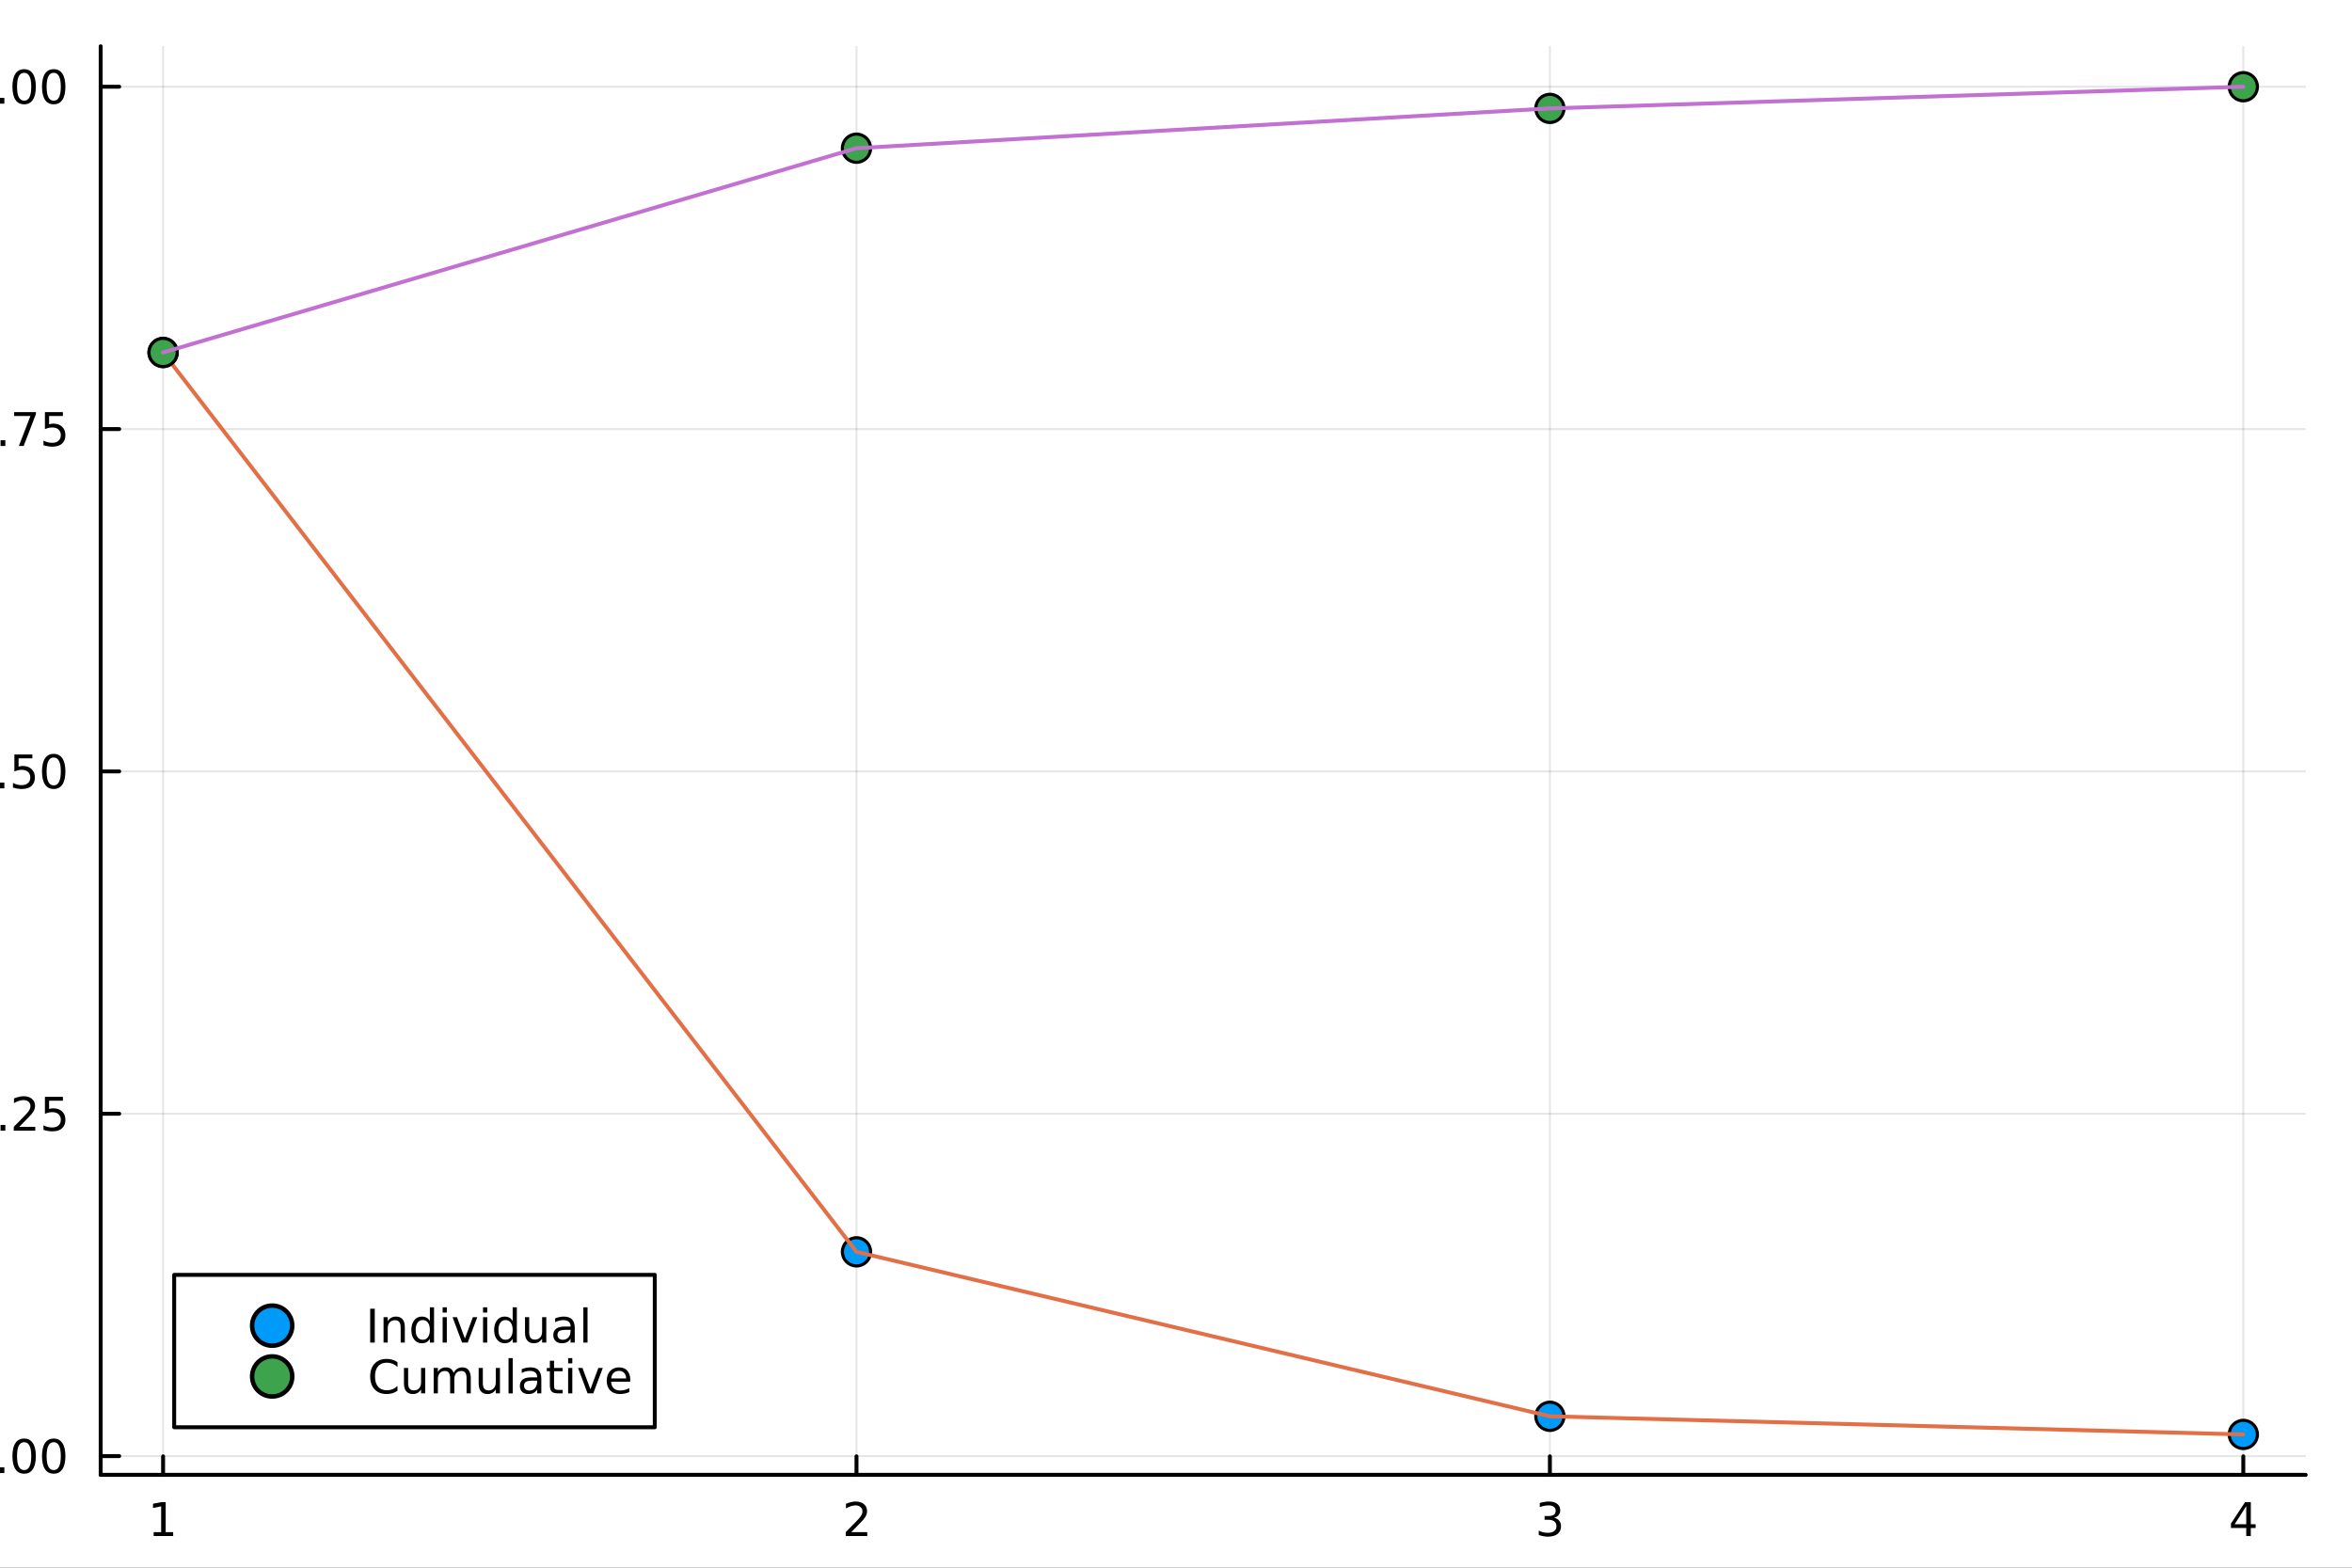 <?xml version="1.0" encoding="utf-8"?>
<svg xmlns="http://www.w3.org/2000/svg" xmlns:xlink="http://www.w3.org/1999/xlink" width="600" height="400" viewBox="0 0 2400 1600">
<rect x="0" y="0" width="2400" height="1600" fill="#333333" stroke="none"/>
<defs>
  <clipPath id="clip750">
    <rect x="0" y="0" width="2400" height="1600"/>
  </clipPath>
</defs>
<path clip-path="url(#clip750)" d="M0 1600 L2400 1600 L2400 0 L0 0  Z" fill="#ffffff" fill-rule="evenodd" fill-opacity="1"/>
<defs>
  <clipPath id="clip751">
    <rect x="480" y="0" width="1681" height="1600"/>
  </clipPath>
</defs>
<path clip-path="url(#clip750)" d="M102.74 1505.26 L2352.76 1505.26 L2352.76 47.244 L102.74 47.244  Z" fill="#ffffff" fill-rule="evenodd" fill-opacity="1"/>
<defs>
  <clipPath id="clip752">
    <rect x="102" y="47" width="2251" height="1459"/>
  </clipPath>
</defs>
<polyline clip-path="url(#clip752)" style="stroke:#000000; stroke-linecap:round; stroke-linejoin:round; stroke-width:2; stroke-opacity:0.1; fill:none" points="166.42,1505.26 166.42,47.244 "/>
<polyline clip-path="url(#clip752)" style="stroke:#000000; stroke-linecap:round; stroke-linejoin:round; stroke-width:2; stroke-opacity:0.1; fill:none" points="873.972,1505.26 873.972,47.244 "/>
<polyline clip-path="url(#clip752)" style="stroke:#000000; stroke-linecap:round; stroke-linejoin:round; stroke-width:2; stroke-opacity:0.1; fill:none" points="1581.52,1505.26 1581.52,47.244 "/>
<polyline clip-path="url(#clip752)" style="stroke:#000000; stroke-linecap:round; stroke-linejoin:round; stroke-width:2; stroke-opacity:0.1; fill:none" points="2289.08,1505.26 2289.08,47.244 "/>
<polyline clip-path="url(#clip750)" style="stroke:#000000; stroke-linecap:round; stroke-linejoin:round; stroke-width:4; stroke-opacity:1; fill:none" points="102.74,1505.26 2352.76,1505.26 "/>
<polyline clip-path="url(#clip750)" style="stroke:#000000; stroke-linecap:round; stroke-linejoin:round; stroke-width:4; stroke-opacity:1; fill:none" points="166.42,1505.26 166.42,1486.36 "/>
<polyline clip-path="url(#clip750)" style="stroke:#000000; stroke-linecap:round; stroke-linejoin:round; stroke-width:4; stroke-opacity:1; fill:none" points="873.972,1505.26 873.972,1486.36 "/>
<polyline clip-path="url(#clip750)" style="stroke:#000000; stroke-linecap:round; stroke-linejoin:round; stroke-width:4; stroke-opacity:1; fill:none" points="1581.52,1505.26 1581.52,1486.36 "/>
<polyline clip-path="url(#clip750)" style="stroke:#000000; stroke-linecap:round; stroke-linejoin:round; stroke-width:4; stroke-opacity:1; fill:none" points="2289.08,1505.26 2289.08,1486.36 "/>
<path clip-path="url(#clip750)" d="M156.802 1563.72 L164.441 1563.72 L164.441 1537.36 L156.131 1539.03 L156.131 1534.77 L164.394 1533.1 L169.07 1533.1 L169.07 1563.72 L176.709 1563.72 L176.709 1567.66 L156.802 1567.66 L156.802 1563.72 Z" fill="#000000" fill-rule="nonzero" fill-opacity="1" /><path clip-path="url(#clip750)" d="M868.625 1563.72 L884.944 1563.72 L884.944 1567.66 L863 1567.66 L863 1563.72 Q865.662 1560.97 870.245 1556.34 Q874.852 1551.69 876.032 1550.35 Q878.278 1547.82 879.157 1546.09 Q880.06 1544.33 880.06 1542.64 Q880.06 1539.88 878.115 1538.15 Q876.194 1536.41 873.092 1536.41 Q870.893 1536.41 868.44 1537.17 Q866.009 1537.94 863.231 1539.49 L863.231 1534.77 Q866.055 1533.63 868.509 1533.05 Q870.963 1532.47 873 1532.47 Q878.37 1532.47 881.565 1535.16 Q884.759 1537.85 884.759 1542.34 Q884.759 1544.47 883.949 1546.39 Q883.162 1548.28 881.055 1550.88 Q880.477 1551.55 877.375 1554.77 Q874.273 1557.96 868.625 1563.72 Z" fill="#000000" fill-rule="nonzero" fill-opacity="1" /><path clip-path="url(#clip750)" d="M1585.77 1549.03 Q1589.13 1549.74 1591 1552.01 Q1592.9 1554.28 1592.9 1557.61 Q1592.9 1562.73 1589.38 1565.53 Q1585.86 1568.33 1579.38 1568.33 Q1577.21 1568.33 1574.89 1567.89 Q1572.6 1567.47 1570.15 1566.62 L1570.15 1562.1 Q1572.09 1563.24 1574.41 1563.82 Q1576.72 1564.4 1579.24 1564.4 Q1583.64 1564.4 1585.93 1562.66 Q1588.25 1560.92 1588.25 1557.61 Q1588.25 1554.56 1586.1 1552.85 Q1583.97 1551.11 1580.15 1551.11 L1576.12 1551.11 L1576.12 1547.27 L1580.33 1547.27 Q1583.78 1547.27 1585.61 1545.9 Q1587.44 1544.51 1587.44 1541.92 Q1587.44 1539.26 1585.54 1537.85 Q1583.67 1536.41 1580.15 1536.41 Q1578.23 1536.41 1576.03 1536.83 Q1573.83 1537.24 1571.19 1538.12 L1571.19 1533.96 Q1573.85 1533.22 1576.17 1532.85 Q1578.5 1532.47 1580.56 1532.47 Q1585.89 1532.47 1588.99 1534.91 Q1592.09 1537.31 1592.09 1541.43 Q1592.09 1544.3 1590.45 1546.29 Q1588.8 1548.26 1585.77 1549.03 Z" fill="#000000" fill-rule="nonzero" fill-opacity="1" /><path clip-path="url(#clip750)" d="M2292.09 1537.17 L2280.28 1555.62 L2292.09 1555.62 L2292.09 1537.17 M2290.86 1533.1 L2296.74 1533.1 L2296.74 1555.62 L2301.67 1555.62 L2301.67 1559.51 L2296.74 1559.51 L2296.74 1567.66 L2292.09 1567.66 L2292.09 1559.51 L2276.48 1559.51 L2276.48 1555 L2290.86 1533.1 Z" fill="#000000" fill-rule="nonzero" fill-opacity="1" /><path clip-path="url(#clip750)" d="M933.382 1602.6 L942.039 1602.6 L963.11 1642.36 L963.11 1602.6 L969.348 1602.6 L969.348 1650.12 L960.691 1650.12 L939.62 1610.37 L939.62 1650.12 L933.382 1650.12 L933.382 1602.6 Z" fill="#000000" fill-rule="nonzero" fill-opacity="1" /><path clip-path="url(#clip750)" d="M1002.55 1619.95 Q1001.56 1619.38 1000.38 1619.12 Q999.235 1618.84 997.835 1618.84 Q992.869 1618.84 990.196 1622.08 Q987.554 1625.3 987.554 1631.35 L987.554 1650.12 L981.666 1650.12 L981.666 1614.48 L987.554 1614.48 L987.554 1620.01 Q989.4 1616.77 992.36 1615.21 Q995.32 1613.62 999.553 1613.62 Q1000.16 1613.62 1000.89 1613.71 Q1001.62 1613.78 1002.51 1613.93 L1002.55 1619.95 Z" fill="#000000" fill-rule="nonzero" fill-opacity="1" /><path clip-path="url(#clip750)" d="M1058.15 1604.16 L1058.15 1610.43 Q1054.49 1608.68 1051.24 1607.82 Q1048 1606.96 1044.97 1606.96 Q1039.72 1606.96 1036.86 1609 Q1034.02 1611.04 1034.02 1614.79 Q1034.02 1617.95 1035.9 1619.57 Q1037.81 1621.16 1043.09 1622.15 L1046.98 1622.94 Q1054.17 1624.31 1057.58 1627.78 Q1061.01 1631.22 1061.01 1637.01 Q1061.01 1643.92 1056.37 1647.48 Q1051.75 1651.05 1042.81 1651.05 Q1039.43 1651.05 1035.62 1650.28 Q1031.83 1649.52 1027.75 1648.02 L1027.75 1641.4 Q1031.67 1643.6 1035.42 1644.71 Q1039.18 1645.83 1042.81 1645.83 Q1048.31 1645.83 1051.31 1643.66 Q1054.3 1641.5 1054.3 1637.49 Q1054.3 1633.99 1052.13 1632.01 Q1050 1630.04 1045.1 1629.05 L1041.19 1628.29 Q1033.99 1626.86 1030.78 1623.8 Q1027.56 1620.75 1027.56 1615.3 Q1027.56 1609 1031.99 1605.37 Q1036.44 1601.74 1044.24 1601.74 Q1047.58 1601.74 1051.05 1602.35 Q1054.52 1602.95 1058.15 1604.16 Z" fill="#000000" fill-rule="nonzero" fill-opacity="1" /><path clip-path="url(#clip750)" d="M1070.79 1614.48 L1076.64 1614.48 L1076.64 1650.12 L1070.79 1650.12 L1070.79 1614.48 M1070.79 1600.6 L1076.64 1600.6 L1076.64 1608.01 L1070.79 1608.01 L1070.79 1600.6 Z" fill="#000000" fill-rule="nonzero" fill-opacity="1" /><path clip-path="url(#clip750)" d="M1118.53 1628.61 L1118.53 1650.12 L1112.67 1650.12 L1112.67 1628.8 Q1112.67 1623.74 1110.7 1621.22 Q1108.73 1618.71 1104.78 1618.71 Q1100.04 1618.71 1097.3 1621.73 Q1094.56 1624.76 1094.56 1629.98 L1094.56 1650.12 L1088.67 1650.12 L1088.67 1614.48 L1094.56 1614.48 L1094.56 1620.01 Q1096.66 1616.8 1099.49 1615.21 Q1102.36 1613.62 1106.08 1613.62 Q1112.23 1613.62 1115.38 1617.44 Q1118.53 1621.22 1118.53 1628.61 Z" fill="#000000" fill-rule="nonzero" fill-opacity="1" /><path clip-path="url(#clip750)" d="M1153.67 1631.89 Q1153.67 1625.52 1151.03 1622.02 Q1148.42 1618.52 1143.67 1618.52 Q1138.96 1618.52 1136.32 1622.02 Q1133.71 1625.52 1133.71 1631.89 Q1133.71 1638.22 1136.32 1641.72 Q1138.96 1645.22 1143.67 1645.22 Q1148.42 1645.22 1151.03 1641.72 Q1153.67 1638.22 1153.67 1631.89 M1159.52 1645.7 Q1159.52 1654.8 1155.48 1659.23 Q1151.44 1663.68 1143.1 1663.68 Q1140.01 1663.68 1137.28 1663.21 Q1134.54 1662.76 1131.96 1661.8 L1131.96 1656.11 Q1134.54 1657.51 1137.05 1658.18 Q1139.57 1658.84 1142.18 1658.84 Q1147.94 1658.84 1150.8 1655.82 Q1153.67 1652.83 1153.67 1646.75 L1153.67 1643.85 Q1151.85 1647 1149.02 1648.56 Q1146.19 1650.12 1142.24 1650.12 Q1135.68 1650.12 1131.67 1645.13 Q1127.66 1640.13 1127.66 1631.89 Q1127.66 1623.61 1131.67 1618.61 Q1135.68 1613.62 1142.24 1613.62 Q1146.19 1613.62 1149.02 1615.18 Q1151.85 1616.74 1153.67 1619.89 L1153.67 1614.48 L1159.52 1614.48 L1159.52 1645.7 Z" fill="#000000" fill-rule="nonzero" fill-opacity="1" /><path clip-path="url(#clip750)" d="M1170.98 1636.06 L1170.98 1614.48 L1176.84 1614.48 L1176.84 1635.83 Q1176.84 1640.89 1178.81 1643.44 Q1180.79 1645.95 1184.73 1645.95 Q1189.47 1645.95 1192.21 1642.93 Q1194.98 1639.91 1194.98 1634.69 L1194.98 1614.48 L1200.84 1614.48 L1200.84 1650.12 L1194.98 1650.12 L1194.98 1644.65 Q1192.85 1647.9 1190.02 1649.49 Q1187.21 1651.05 1183.49 1651.05 Q1177.35 1651.05 1174.16 1647.23 Q1170.98 1643.41 1170.98 1636.06 M1185.72 1613.62 L1185.72 1613.62 Z" fill="#000000" fill-rule="nonzero" fill-opacity="1" /><path clip-path="url(#clip750)" d="M1212.9 1600.6 L1218.76 1600.6 L1218.76 1650.12 L1212.9 1650.12 L1212.9 1600.6 Z" fill="#000000" fill-rule="nonzero" fill-opacity="1" /><path clip-path="url(#clip750)" d="M1247.21 1632.2 Q1240.11 1632.2 1237.38 1633.83 Q1234.64 1635.45 1234.64 1639.37 Q1234.64 1642.48 1236.68 1644.33 Q1238.74 1646.15 1242.28 1646.15 Q1247.15 1646.15 1250.08 1642.71 Q1253.04 1639.24 1253.04 1633.51 L1253.04 1632.2 L1247.21 1632.2 M1258.89 1629.79 L1258.89 1650.12 L1253.04 1650.12 L1253.04 1644.71 Q1251.03 1647.96 1248.04 1649.52 Q1245.05 1651.05 1240.72 1651.05 Q1235.24 1651.05 1232 1647.99 Q1228.78 1644.9 1228.78 1639.75 Q1228.78 1633.73 1232.79 1630.68 Q1236.84 1627.62 1244.82 1627.62 L1253.04 1627.62 L1253.04 1627.05 Q1253.04 1623.01 1250.36 1620.81 Q1247.72 1618.58 1242.91 1618.58 Q1239.86 1618.58 1236.96 1619.31 Q1234.07 1620.05 1231.39 1621.51 L1231.39 1616.1 Q1234.61 1614.86 1237.63 1614.25 Q1240.65 1613.62 1243.52 1613.62 Q1251.25 1613.62 1255.07 1617.63 Q1258.89 1621.64 1258.89 1629.79 Z" fill="#000000" fill-rule="nonzero" fill-opacity="1" /><path clip-path="url(#clip750)" d="M1291.61 1619.95 Q1290.63 1619.38 1289.45 1619.12 Q1288.3 1618.84 1286.9 1618.84 Q1281.94 1618.84 1279.26 1622.08 Q1276.62 1625.3 1276.62 1631.35 L1276.62 1650.12 L1270.73 1650.12 L1270.73 1614.48 L1276.62 1614.48 L1276.62 1620.01 Q1278.47 1616.77 1281.43 1615.21 Q1284.39 1613.62 1288.62 1613.62 Q1289.22 1613.62 1289.96 1613.71 Q1290.69 1613.78 1291.58 1613.93 L1291.61 1619.95 Z" fill="#000000" fill-rule="nonzero" fill-opacity="1" /><path clip-path="url(#clip750)" d="M1330.98 1650.12 L1312.84 1602.6 L1319.56 1602.6 L1334.61 1642.61 L1349.7 1602.6 L1356.38 1602.6 L1338.27 1650.12 L1330.98 1650.12 Z" fill="#000000" fill-rule="nonzero" fill-opacity="1" /><path clip-path="url(#clip750)" d="M1374.21 1632.2 Q1367.11 1632.2 1364.37 1633.83 Q1361.63 1635.45 1361.63 1639.37 Q1361.63 1642.48 1363.67 1644.33 Q1365.74 1646.15 1369.27 1646.15 Q1374.14 1646.15 1377.07 1642.71 Q1380.03 1639.24 1380.03 1633.51 L1380.03 1632.2 L1374.21 1632.2 M1385.89 1629.79 L1385.89 1650.12 L1380.03 1650.12 L1380.03 1644.71 Q1378.03 1647.96 1375.03 1649.52 Q1372.04 1651.05 1367.71 1651.05 Q1362.24 1651.05 1358.99 1647.99 Q1355.78 1644.9 1355.78 1639.75 Q1355.78 1633.73 1359.79 1630.68 Q1363.83 1627.62 1371.82 1627.62 L1380.03 1627.62 L1380.03 1627.05 Q1380.03 1623.01 1377.36 1620.81 Q1374.72 1618.58 1369.91 1618.58 Q1366.85 1618.58 1363.96 1619.31 Q1361.06 1620.05 1358.39 1621.51 L1358.39 1616.1 Q1361.6 1614.86 1364.63 1614.25 Q1367.65 1613.62 1370.51 1613.62 Q1378.25 1613.62 1382.07 1617.63 Q1385.89 1621.64 1385.89 1629.79 Z" fill="#000000" fill-rule="nonzero" fill-opacity="1" /><path clip-path="url(#clip750)" d="M1397.95 1600.6 L1403.81 1600.6 L1403.81 1650.12 L1397.95 1650.12 L1397.95 1600.6 Z" fill="#000000" fill-rule="nonzero" fill-opacity="1" /><path clip-path="url(#clip750)" d="M1415.46 1636.06 L1415.46 1614.48 L1421.31 1614.48 L1421.31 1635.83 Q1421.31 1640.89 1423.29 1643.44 Q1425.26 1645.95 1429.21 1645.95 Q1433.95 1645.95 1436.69 1642.93 Q1439.46 1639.91 1439.46 1634.69 L1439.46 1614.48 L1445.31 1614.48 L1445.31 1650.12 L1439.46 1650.12 L1439.46 1644.65 Q1437.32 1647.9 1434.49 1649.49 Q1431.69 1651.05 1427.97 1651.05 Q1421.82 1651.05 1418.64 1647.23 Q1415.46 1643.41 1415.46 1636.06 M1430.19 1613.62 L1430.19 1613.62 Z" fill="#000000" fill-rule="nonzero" fill-opacity="1" /><path clip-path="url(#clip750)" d="M1487.87 1630.84 L1487.87 1633.7 L1460.94 1633.7 Q1461.32 1639.75 1464.57 1642.93 Q1467.85 1646.08 1473.67 1646.08 Q1477.05 1646.08 1480.2 1645.25 Q1483.38 1644.43 1486.5 1642.77 L1486.5 1648.31 Q1483.35 1649.65 1480.04 1650.35 Q1476.73 1651.05 1473.32 1651.05 Q1464.79 1651.05 1459.79 1646.08 Q1454.83 1641.12 1454.83 1632.65 Q1454.83 1623.9 1459.54 1618.77 Q1464.28 1613.62 1472.3 1613.62 Q1479.5 1613.62 1483.67 1618.26 Q1487.87 1622.88 1487.87 1630.84 M1482.01 1629.12 Q1481.95 1624.31 1479.3 1621.45 Q1476.69 1618.58 1472.37 1618.58 Q1467.46 1618.58 1464.5 1621.35 Q1461.58 1624.12 1461.13 1629.15 L1482.01 1629.12 Z" fill="#000000" fill-rule="nonzero" fill-opacity="1" /><path clip-path="url(#clip750)" d="M1520.2 1615.53 L1520.2 1621.06 Q1517.72 1619.79 1515.05 1619.15 Q1512.37 1618.52 1509.51 1618.52 Q1505.15 1618.52 1502.95 1619.85 Q1500.79 1621.19 1500.79 1623.87 Q1500.79 1625.9 1502.35 1627.08 Q1503.91 1628.23 1508.62 1629.28 L1510.62 1629.72 Q1516.86 1631.06 1519.47 1633.51 Q1522.11 1635.93 1522.11 1640.29 Q1522.11 1645.25 1518.17 1648.15 Q1514.25 1651.05 1507.38 1651.05 Q1504.51 1651.05 1501.39 1650.47 Q1498.31 1649.93 1494.87 1648.82 L1494.87 1642.77 Q1498.12 1644.46 1501.27 1645.32 Q1504.42 1646.15 1507.5 1646.15 Q1511.64 1646.15 1513.87 1644.74 Q1516.1 1643.31 1516.1 1640.73 Q1516.1 1638.35 1514.48 1637.07 Q1512.88 1635.8 1507.44 1634.62 L1505.4 1634.15 Q1499.96 1633 1497.54 1630.64 Q1495.12 1628.26 1495.12 1624.12 Q1495.12 1619.09 1498.69 1616.35 Q1502.25 1613.62 1508.81 1613.62 Q1512.06 1613.62 1514.92 1614.09 Q1517.79 1614.57 1520.2 1615.53 Z" fill="#000000" fill-rule="nonzero" fill-opacity="1" /><polyline clip-path="url(#clip752)" style="stroke:#000000; stroke-linecap:round; stroke-linejoin:round; stroke-width:2; stroke-opacity:0.1; fill:none" points="102.74,1486.12 2352.76,1486.12 "/>
<polyline clip-path="url(#clip752)" style="stroke:#000000; stroke-linecap:round; stroke-linejoin:round; stroke-width:2; stroke-opacity:0.1; fill:none" points="102.74,1136.72 2352.76,1136.72 "/>
<polyline clip-path="url(#clip752)" style="stroke:#000000; stroke-linecap:round; stroke-linejoin:round; stroke-width:2; stroke-opacity:0.1; fill:none" points="102.74,787.314 2352.76,787.314 "/>
<polyline clip-path="url(#clip752)" style="stroke:#000000; stroke-linecap:round; stroke-linejoin:round; stroke-width:2; stroke-opacity:0.1; fill:none" points="102.74,437.911 2352.76,437.911 "/>
<polyline clip-path="url(#clip752)" style="stroke:#000000; stroke-linecap:round; stroke-linejoin:round; stroke-width:2; stroke-opacity:0.1; fill:none" points="102.74,88.509 2352.76,88.509 "/>
<polyline clip-path="url(#clip750)" style="stroke:#000000; stroke-linecap:round; stroke-linejoin:round; stroke-width:4; stroke-opacity:1; fill:none" points="102.74,1505.26 102.74,47.244 "/>
<polyline clip-path="url(#clip750)" style="stroke:#000000; stroke-linecap:round; stroke-linejoin:round; stroke-width:4; stroke-opacity:1; fill:none" points="102.74,1486.12 121.638,1486.12 "/>
<polyline clip-path="url(#clip750)" style="stroke:#000000; stroke-linecap:round; stroke-linejoin:round; stroke-width:4; stroke-opacity:1; fill:none" points="102.74,1136.72 121.638,1136.72 "/>
<polyline clip-path="url(#clip750)" style="stroke:#000000; stroke-linecap:round; stroke-linejoin:round; stroke-width:4; stroke-opacity:1; fill:none" points="102.74,787.314 121.638,787.314 "/>
<polyline clip-path="url(#clip750)" style="stroke:#000000; stroke-linecap:round; stroke-linejoin:round; stroke-width:4; stroke-opacity:1; fill:none" points="102.74,437.911 121.638,437.911 "/>
<polyline clip-path="url(#clip750)" style="stroke:#000000; stroke-linecap:round; stroke-linejoin:round; stroke-width:4; stroke-opacity:1; fill:none" points="102.74,88.509 121.638,88.509 "/>
<path clip-path="url(#clip750)" d="M-20.597 1471.92 Q-24.208 1471.92 -26.037 1475.48 Q-27.843 1479.02 -27.843 1486.15 Q-27.843 1493.26 -26.037 1496.83 Q-24.208 1500.37 -20.597 1500.37 Q-16.963 1500.37 -15.158 1496.83 Q-13.329 1493.26 -13.329 1486.15 Q-13.329 1479.02 -15.158 1475.48 Q-16.963 1471.92 -20.597 1471.92 M-20.597 1468.21 Q-14.787 1468.21 -11.732 1472.82 Q-8.653 1477.4 -8.653 1486.15 Q-8.653 1494.88 -11.732 1499.49 Q-14.787 1504.07 -20.597 1504.07 Q-26.407 1504.07 -29.486 1499.49 Q-32.542 1494.88 -32.542 1486.15 Q-32.542 1477.4 -29.486 1472.82 Q-26.407 1468.21 -20.597 1468.21 Z" fill="#000000" fill-rule="nonzero" fill-opacity="1" /><path clip-path="url(#clip750)" d="M-0.435 1497.52 L4.449 1497.52 L4.449 1503.4 L-0.435 1503.4 L-0.435 1497.52 Z" fill="#000000" fill-rule="nonzero" fill-opacity="1" /><path clip-path="url(#clip750)" d="M24.634 1471.92 Q21.023 1471.92 19.194 1475.48 Q17.389 1479.02 17.389 1486.15 Q17.389 1493.26 19.194 1496.83 Q21.023 1500.37 24.634 1500.37 Q28.268 1500.37 30.074 1496.83 Q31.902 1493.26 31.902 1486.15 Q31.902 1479.02 30.074 1475.48 Q28.268 1471.92 24.634 1471.92 M24.634 1468.21 Q30.444 1468.21 33.5 1472.82 Q36.578 1477.4 36.578 1486.15 Q36.578 1494.88 33.5 1499.49 Q30.444 1504.07 24.634 1504.07 Q18.824 1504.07 15.745 1499.49 Q12.69 1494.88 12.69 1486.15 Q12.69 1477.4 15.745 1472.82 Q18.824 1468.21 24.634 1468.21 Z" fill="#000000" fill-rule="nonzero" fill-opacity="1" /><path clip-path="url(#clip750)" d="M54.796 1471.92 Q51.185 1471.92 49.356 1475.48 Q47.55 1479.02 47.55 1486.15 Q47.55 1493.26 49.356 1496.83 Q51.185 1500.37 54.796 1500.37 Q58.43 1500.37 60.236 1496.83 Q62.064 1493.26 62.064 1486.15 Q62.064 1479.02 60.236 1475.48 Q58.43 1471.92 54.796 1471.92 M54.796 1468.21 Q60.606 1468.21 63.661 1472.82 Q66.74 1477.4 66.74 1486.15 Q66.74 1494.88 63.661 1499.49 Q60.606 1504.07 54.796 1504.07 Q48.986 1504.07 45.907 1499.49 Q42.851 1494.88 42.851 1486.15 Q42.851 1477.4 45.907 1472.82 Q48.986 1468.21 54.796 1468.21 Z" fill="#000000" fill-rule="nonzero" fill-opacity="1" /><path clip-path="url(#clip750)" d="M-19.602 1122.52 Q-23.213 1122.52 -25.042 1126.08 Q-26.847 1129.62 -26.847 1136.75 Q-26.847 1143.86 -25.042 1147.42 Q-23.213 1150.96 -19.602 1150.96 Q-15.968 1150.96 -14.162 1147.42 Q-12.334 1143.86 -12.334 1136.75 Q-12.334 1129.62 -14.162 1126.08 Q-15.968 1122.52 -19.602 1122.52 M-19.602 1118.81 Q-13.792 1118.81 -10.736 1123.42 Q-7.658 1128 -7.658 1136.75 Q-7.658 1145.48 -10.736 1150.08 Q-13.792 1154.67 -19.602 1154.67 Q-25.412 1154.67 -28.491 1150.08 Q-31.546 1145.48 -31.546 1136.75 Q-31.546 1128 -28.491 1123.42 Q-25.412 1118.81 -19.602 1118.81 Z" fill="#000000" fill-rule="nonzero" fill-opacity="1" /><path clip-path="url(#clip750)" d="M0.56 1148.12 L5.444 1148.12 L5.444 1154 L0.56 1154 L0.56 1148.12 Z" fill="#000000" fill-rule="nonzero" fill-opacity="1" /><path clip-path="url(#clip750)" d="M19.657 1150.06 L35.976 1150.06 L35.976 1154 L14.032 1154 L14.032 1150.06 Q16.694 1147.31 21.277 1142.68 Q25.884 1138.02 27.064 1136.68 Q29.31 1134.16 30.189 1132.42 Q31.092 1130.66 31.092 1128.97 Q31.092 1126.22 29.148 1124.48 Q27.227 1122.75 24.125 1122.75 Q21.926 1122.75 19.472 1123.51 Q17.041 1124.27 14.264 1125.83 L14.264 1121.1 Q17.088 1119.97 19.541 1119.39 Q21.995 1118.81 24.032 1118.81 Q29.402 1118.81 32.597 1121.5 Q35.791 1124.18 35.791 1128.67 Q35.791 1130.8 34.981 1132.72 Q34.194 1134.62 32.088 1137.21 Q31.509 1137.89 28.407 1141.1 Q25.305 1144.3 19.657 1150.06 Z" fill="#000000" fill-rule="nonzero" fill-opacity="1" /><path clip-path="url(#clip750)" d="M45.837 1119.44 L64.194 1119.44 L64.194 1123.37 L50.12 1123.37 L50.12 1131.84 Q51.138 1131.5 52.157 1131.33 Q53.175 1131.15 54.194 1131.15 Q59.981 1131.15 63.361 1134.32 Q66.74 1137.49 66.74 1142.91 Q66.74 1148.49 63.268 1151.59 Q59.796 1154.67 53.476 1154.67 Q51.3 1154.67 49.032 1154.3 Q46.787 1153.93 44.379 1153.19 L44.379 1148.49 Q46.462 1149.62 48.685 1150.18 Q50.907 1150.73 53.384 1150.73 Q57.388 1150.73 59.726 1148.63 Q62.064 1146.52 62.064 1142.91 Q62.064 1139.3 59.726 1137.19 Q57.388 1135.08 53.384 1135.08 Q51.509 1135.08 49.634 1135.5 Q47.782 1135.92 45.837 1136.8 L45.837 1119.44 Z" fill="#000000" fill-rule="nonzero" fill-opacity="1" /><path clip-path="url(#clip750)" d="M-20.597 773.113 Q-24.208 773.113 -26.037 776.678 Q-27.843 780.219 -27.843 787.349 Q-27.843 794.455 -26.037 798.02 Q-24.208 801.562 -20.597 801.562 Q-16.963 801.562 -15.158 798.02 Q-13.329 794.455 -13.329 787.349 Q-13.329 780.219 -15.158 776.678 Q-16.963 773.113 -20.597 773.113 M-20.597 769.409 Q-14.787 769.409 -11.732 774.016 Q-8.653 778.599 -8.653 787.349 Q-8.653 796.076 -11.732 800.682 Q-14.787 805.265 -20.597 805.265 Q-26.407 805.265 -29.486 800.682 Q-32.542 796.076 -32.542 787.349 Q-32.542 778.599 -29.486 774.016 Q-26.407 769.409 -20.597 769.409 Z" fill="#000000" fill-rule="nonzero" fill-opacity="1" /><path clip-path="url(#clip750)" d="M-0.435 798.714 L4.449 798.714 L4.449 804.594 L-0.435 804.594 L-0.435 798.714 Z" fill="#000000" fill-rule="nonzero" fill-opacity="1" /><path clip-path="url(#clip750)" d="M14.68 770.034 L33.037 770.034 L33.037 773.969 L18.963 773.969 L18.963 782.441 Q19.981 782.094 21 781.932 Q22.018 781.747 23.037 781.747 Q28.824 781.747 32.203 784.918 Q35.583 788.09 35.583 793.506 Q35.583 799.085 32.111 802.187 Q28.639 805.265 22.319 805.265 Q20.143 805.265 17.875 804.895 Q15.629 804.525 13.222 803.784 L13.222 799.085 Q15.305 800.219 17.527 800.775 Q19.75 801.33 22.227 801.33 Q26.231 801.33 28.569 799.224 Q30.907 797.117 30.907 793.506 Q30.907 789.895 28.569 787.789 Q26.231 785.682 22.227 785.682 Q20.352 785.682 18.477 786.099 Q16.625 786.515 14.68 787.395 L14.68 770.034 Z" fill="#000000" fill-rule="nonzero" fill-opacity="1" /><path clip-path="url(#clip750)" d="M54.796 773.113 Q51.185 773.113 49.356 776.678 Q47.55 780.219 47.55 787.349 Q47.55 794.455 49.356 798.02 Q51.185 801.562 54.796 801.562 Q58.43 801.562 60.236 798.02 Q62.064 794.455 62.064 787.349 Q62.064 780.219 60.236 776.678 Q58.43 773.113 54.796 773.113 M54.796 769.409 Q60.606 769.409 63.661 774.016 Q66.74 778.599 66.74 787.349 Q66.74 796.076 63.661 800.682 Q60.606 805.265 54.796 805.265 Q48.986 805.265 45.907 800.682 Q42.851 796.076 42.851 787.349 Q42.851 778.599 45.907 774.016 Q48.986 769.409 54.796 769.409 Z" fill="#000000" fill-rule="nonzero" fill-opacity="1" /><path clip-path="url(#clip750)" d="M-19.602 423.71 Q-23.213 423.71 -25.042 427.275 Q-26.847 430.817 -26.847 437.946 Q-26.847 445.053 -25.042 448.617 Q-23.213 452.159 -19.602 452.159 Q-15.968 452.159 -14.162 448.617 Q-12.334 445.053 -12.334 437.946 Q-12.334 430.817 -14.162 427.275 Q-15.968 423.71 -19.602 423.71 M-19.602 420.006 Q-13.792 420.006 -10.736 424.613 Q-7.658 429.196 -7.658 437.946 Q-7.658 446.673 -10.736 451.279 Q-13.792 455.863 -19.602 455.863 Q-25.412 455.863 -28.491 451.279 Q-31.546 446.673 -31.546 437.946 Q-31.546 429.196 -28.491 424.613 Q-25.412 420.006 -19.602 420.006 Z" fill="#000000" fill-rule="nonzero" fill-opacity="1" /><path clip-path="url(#clip750)" d="M0.56 449.312 L5.444 449.312 L5.444 455.191 L0.56 455.191 L0.56 449.312 Z" fill="#000000" fill-rule="nonzero" fill-opacity="1" /><path clip-path="url(#clip750)" d="M14.449 420.631 L36.671 420.631 L36.671 422.622 L24.125 455.191 L19.24 455.191 L31.046 424.567 L14.449 424.567 L14.449 420.631 Z" fill="#000000" fill-rule="nonzero" fill-opacity="1" /><path clip-path="url(#clip750)" d="M45.837 420.631 L64.194 420.631 L64.194 424.567 L50.12 424.567 L50.12 433.039 Q51.138 432.691 52.157 432.529 Q53.175 432.344 54.194 432.344 Q59.981 432.344 63.361 435.516 Q66.74 438.687 66.74 444.103 Q66.74 449.682 63.268 452.784 Q59.796 455.863 53.476 455.863 Q51.3 455.863 49.032 455.492 Q46.787 455.122 44.379 454.381 L44.379 449.682 Q46.462 450.816 48.685 451.372 Q50.907 451.928 53.384 451.928 Q57.388 451.928 59.726 449.821 Q62.064 447.715 62.064 444.103 Q62.064 440.492 59.726 438.386 Q57.388 436.279 53.384 436.279 Q51.509 436.279 49.634 436.696 Q47.782 437.113 45.837 437.992 L45.837 420.631 Z" fill="#000000" fill-rule="nonzero" fill-opacity="1" /><path clip-path="url(#clip750)" d="M-29.787 101.854 L-22.148 101.854 L-22.148 75.488 L-30.458 77.155 L-30.458 72.895 L-22.195 71.229 L-17.519 71.229 L-17.519 101.854 L-9.88 101.854 L-9.88 105.789 L-29.787 105.789 L-29.787 101.854 Z" fill="#000000" fill-rule="nonzero" fill-opacity="1" /><path clip-path="url(#clip750)" d="M-0.435 99.909 L4.449 99.909 L4.449 105.789 L-0.435 105.789 L-0.435 99.909 Z" fill="#000000" fill-rule="nonzero" fill-opacity="1" /><path clip-path="url(#clip750)" d="M24.634 74.307 Q21.023 74.307 19.194 77.872 Q17.389 81.414 17.389 88.543 Q17.389 95.65 19.194 99.215 Q21.023 102.756 24.634 102.756 Q28.268 102.756 30.074 99.215 Q31.902 95.65 31.902 88.543 Q31.902 81.414 30.074 77.872 Q28.268 74.307 24.634 74.307 M24.634 70.604 Q30.444 70.604 33.5 75.21 Q36.578 79.793 36.578 88.543 Q36.578 97.27 33.5 101.877 Q30.444 106.46 24.634 106.46 Q18.824 106.46 15.745 101.877 Q12.69 97.27 12.69 88.543 Q12.69 79.793 15.745 75.21 Q18.824 70.604 24.634 70.604 Z" fill="#000000" fill-rule="nonzero" fill-opacity="1" /><path clip-path="url(#clip750)" d="M54.796 74.307 Q51.185 74.307 49.356 77.872 Q47.55 81.414 47.55 88.543 Q47.55 95.65 49.356 99.215 Q51.185 102.756 54.796 102.756 Q58.43 102.756 60.236 99.215 Q62.064 95.65 62.064 88.543 Q62.064 81.414 60.236 77.872 Q58.43 74.307 54.796 74.307 M54.796 70.604 Q60.606 70.604 63.661 75.21 Q66.74 79.793 66.74 88.543 Q66.74 97.27 63.661 101.877 Q60.606 106.46 54.796 106.46 Q48.986 106.46 45.907 101.877 Q42.851 97.27 42.851 88.543 Q42.851 79.793 45.907 75.21 Q48.986 70.604 54.796 70.604 Z" fill="#000000" fill-rule="nonzero" fill-opacity="1" /><path clip-path="url(#clip750)" d="M-82.798 1066.1 L-130.318 1084.24 L-130.318 1077.52 L-90.309 1062.47 L-130.318 1047.38 L-130.318 1040.7 L-82.798 1058.81 L-82.798 1066.1 Z" fill="#000000" fill-rule="nonzero" fill-opacity="1" /><path clip-path="url(#clip750)" d="M-100.717 1022.88 Q-100.717 1029.97 -99.094 1032.71 Q-97.471 1035.45 -93.556 1035.45 Q-90.437 1035.45 -88.591 1033.41 Q-86.776 1031.34 -86.776 1027.81 Q-86.776 1022.94 -90.214 1020.01 Q-93.683 1017.05 -99.412 1017.05 L-100.717 1017.05 L-100.717 1022.88 M-103.136 1011.19 L-82.798 1011.19 L-82.798 1017.05 L-88.209 1017.05 Q-84.962 1019.06 -83.403 1022.05 Q-81.875 1025.04 -81.875 1029.37 Q-81.875 1034.84 -84.93 1038.09 Q-88.018 1041.3 -93.174 1041.3 Q-99.189 1041.3 -102.245 1037.29 Q-105.3 1033.25 -105.3 1025.26 L-105.3 1017.05 L-105.873 1017.05 Q-109.916 1017.05 -112.112 1019.72 Q-114.34 1022.37 -114.34 1027.17 Q-114.34 1030.23 -113.608 1033.12 Q-112.876 1036.02 -111.412 1038.69 L-116.822 1038.69 Q-118.064 1035.48 -118.668 1032.46 Q-119.305 1029.43 -119.305 1026.57 Q-119.305 1018.83 -115.295 1015.01 Q-111.284 1011.19 -103.136 1011.19 Z" fill="#000000" fill-rule="nonzero" fill-opacity="1" /><path clip-path="url(#clip750)" d="M-112.971 978.475 Q-113.544 979.461 -113.799 980.639 Q-114.085 981.785 -114.085 983.185 Q-114.085 988.15 -110.839 990.824 Q-107.624 993.466 -101.577 993.466 L-82.798 993.466 L-82.798 999.354 L-118.446 999.354 L-118.446 993.466 L-112.908 993.466 Q-116.154 991.62 -117.714 988.66 Q-119.305 985.7 -119.305 981.466 Q-119.305 980.862 -119.21 980.13 Q-119.146 979.398 -118.987 978.506 L-112.971 978.475 Z" fill="#000000" fill-rule="nonzero" fill-opacity="1" /><path clip-path="url(#clip750)" d="M-118.446 972.332 L-118.446 966.475 L-82.798 966.475 L-82.798 972.332 L-118.446 972.332 M-132.323 972.332 L-132.323 966.475 L-124.907 966.475 L-124.907 972.332 L-132.323 972.332 Z" fill="#000000" fill-rule="nonzero" fill-opacity="1" /><path clip-path="url(#clip750)" d="M-100.717 938.02 Q-100.717 945.118 -99.094 947.856 Q-97.471 950.593 -93.556 950.593 Q-90.437 950.593 -88.591 948.556 Q-86.776 946.487 -86.776 942.954 Q-86.776 938.084 -90.214 935.156 Q-93.683 932.196 -99.412 932.196 L-100.717 932.196 L-100.717 938.02 M-103.136 926.339 L-82.798 926.339 L-82.798 932.196 L-88.209 932.196 Q-84.962 934.201 -83.403 937.193 Q-81.875 940.185 -81.875 944.514 Q-81.875 949.988 -84.93 953.235 Q-88.018 956.449 -93.174 956.449 Q-99.189 956.449 -102.245 952.439 Q-105.3 948.397 -105.3 940.408 L-105.3 932.196 L-105.873 932.196 Q-109.916 932.196 -112.112 934.869 Q-114.34 937.511 -114.34 942.317 Q-114.34 945.373 -113.608 948.269 Q-112.876 951.166 -111.412 953.839 L-116.822 953.839 Q-118.064 950.625 -118.668 947.601 Q-119.305 944.577 -119.305 941.713 Q-119.305 933.978 -115.295 930.159 Q-111.284 926.339 -103.136 926.339 Z" fill="#000000" fill-rule="nonzero" fill-opacity="1" /><path clip-path="url(#clip750)" d="M-104.314 884.644 L-82.798 884.644 L-82.798 890.5 L-104.123 890.5 Q-109.184 890.5 -111.698 892.474 Q-114.212 894.447 -114.212 898.394 Q-114.212 903.136 -111.189 905.874 Q-108.165 908.611 -102.945 908.611 L-82.798 908.611 L-82.798 914.499 L-118.446 914.499 L-118.446 908.611 L-112.908 908.611 Q-116.122 906.51 -117.714 903.678 Q-119.305 900.813 -119.305 897.089 Q-119.305 890.946 -115.486 887.795 Q-111.698 884.644 -104.314 884.644 Z" fill="#000000" fill-rule="nonzero" fill-opacity="1" /><path clip-path="url(#clip750)" d="M-117.077 847.309 L-111.603 847.309 Q-112.971 849.792 -113.64 852.306 Q-114.34 854.789 -114.34 857.335 Q-114.34 863.032 -110.711 866.183 Q-107.115 869.335 -100.59 869.335 Q-94.065 869.335 -90.437 866.183 Q-86.84 863.032 -86.84 857.335 Q-86.84 854.789 -87.508 852.306 Q-88.209 849.792 -89.577 847.309 L-84.166 847.309 Q-83.02 849.76 -82.448 852.402 Q-81.875 855.012 -81.875 857.972 Q-81.875 866.024 -86.935 870.767 Q-91.996 875.509 -100.59 875.509 Q-109.311 875.509 -114.308 870.735 Q-119.305 865.929 -119.305 857.59 Q-119.305 854.884 -118.732 852.306 Q-118.191 849.728 -117.077 847.309 Z" fill="#000000" fill-rule="nonzero" fill-opacity="1" /><path clip-path="url(#clip750)" d="M-102.086 806.632 L-99.221 806.632 L-99.221 833.559 Q-93.174 833.177 -89.991 829.931 Q-86.84 826.652 -86.84 820.828 Q-86.84 817.454 -87.668 814.303 Q-88.495 811.12 -90.15 808.001 L-84.612 808.001 Q-83.275 811.152 -82.575 814.462 Q-81.875 817.772 -81.875 821.178 Q-81.875 829.708 -86.84 834.705 Q-91.805 839.67 -100.272 839.67 Q-109.024 839.67 -114.149 834.96 Q-119.305 830.217 -119.305 822.196 Q-119.305 815.003 -114.658 810.834 Q-110.043 806.632 -102.086 806.632 M-103.805 812.489 Q-108.611 812.552 -111.475 815.194 Q-114.34 817.804 -114.34 822.133 Q-114.34 827.034 -111.571 829.994 Q-108.802 832.923 -103.773 833.368 L-103.805 812.489 Z" fill="#000000" fill-rule="nonzero" fill-opacity="1" /><path clip-path="url(#clip750)" d="M-130.318 776.045 L-130.318 745.999 L-124.907 745.999 L-124.907 769.616 L-110.839 769.616 L-110.839 746.986 L-105.428 746.986 L-105.428 769.616 L-88.209 769.616 L-88.209 745.426 L-82.798 745.426 L-82.798 776.045 L-130.318 776.045 Z" fill="#000000" fill-rule="nonzero" fill-opacity="1" /><path clip-path="url(#clip750)" d="M-118.446 705.481 L-101.099 718.372 L-82.798 704.813 L-82.798 711.72 L-96.802 722.096 L-82.798 732.472 L-82.798 739.379 L-101.449 725.533 L-118.446 738.201 L-118.446 731.294 L-105.746 721.841 L-118.446 712.388 L-118.446 705.481 Z" fill="#000000" fill-rule="nonzero" fill-opacity="1" /><path clip-path="url(#clip750)" d="M-88.145 690.872 L-69.239 690.872 L-69.239 696.76 L-118.446 696.76 L-118.446 690.872 L-113.035 690.872 Q-116.218 689.026 -117.745 686.225 Q-119.305 683.392 -119.305 679.477 Q-119.305 672.984 -114.149 668.942 Q-108.993 664.868 -100.59 664.868 Q-92.187 664.868 -87.031 668.942 Q-81.875 672.984 -81.875 679.477 Q-81.875 683.392 -83.403 686.225 Q-84.962 689.026 -88.145 690.872 M-100.59 670.947 Q-107.051 670.947 -110.711 673.621 Q-114.403 676.263 -114.403 680.91 Q-114.403 685.557 -110.711 688.23 Q-107.051 690.872 -100.59 690.872 Q-94.129 690.872 -90.437 688.23 Q-86.776 685.557 -86.776 680.91 Q-86.776 676.263 -90.437 673.621 Q-94.129 670.947 -100.59 670.947 Z" fill="#000000" fill-rule="nonzero" fill-opacity="1" /><path clip-path="url(#clip750)" d="M-132.323 655.16 L-132.323 649.304 L-82.798 649.304 L-82.798 655.16 L-132.323 655.16 Z" fill="#000000" fill-rule="nonzero" fill-opacity="1" /><path clip-path="url(#clip750)" d="M-100.717 620.849 Q-100.717 627.947 -99.094 630.684 Q-97.471 633.421 -93.556 633.421 Q-90.437 633.421 -88.591 631.384 Q-86.776 629.316 -86.776 625.783 Q-86.776 620.913 -90.214 617.985 Q-93.683 615.025 -99.412 615.025 L-100.717 615.025 L-100.717 620.849 M-103.136 609.168 L-82.798 609.168 L-82.798 615.025 L-88.209 615.025 Q-84.962 617.03 -83.403 620.022 Q-81.875 623.013 -81.875 627.342 Q-81.875 632.817 -84.93 636.063 Q-88.018 639.278 -93.174 639.278 Q-99.189 639.278 -102.245 635.267 Q-105.3 631.225 -105.3 623.236 L-105.3 615.025 L-105.873 615.025 Q-109.916 615.025 -112.112 617.698 Q-114.34 620.34 -114.34 625.146 Q-114.34 628.202 -113.608 631.098 Q-112.876 633.994 -111.412 636.668 L-116.822 636.668 Q-118.064 633.453 -118.668 630.43 Q-119.305 627.406 -119.305 624.541 Q-119.305 616.807 -115.295 612.988 Q-111.284 609.168 -103.136 609.168 Z" fill="#000000" fill-rule="nonzero" fill-opacity="1" /><path clip-path="url(#clip750)" d="M-118.446 597.105 L-118.446 591.249 L-82.798 591.249 L-82.798 597.105 L-118.446 597.105 M-132.323 597.105 L-132.323 591.249 L-124.907 591.249 L-124.907 597.105 L-132.323 597.105 Z" fill="#000000" fill-rule="nonzero" fill-opacity="1" /><path clip-path="url(#clip750)" d="M-104.314 549.362 L-82.798 549.362 L-82.798 555.219 L-104.123 555.219 Q-109.184 555.219 -111.698 557.192 Q-114.212 559.165 -114.212 563.112 Q-114.212 567.855 -111.189 570.592 Q-108.165 573.329 -102.945 573.329 L-82.798 573.329 L-82.798 579.217 L-118.446 579.217 L-118.446 573.329 L-112.908 573.329 Q-116.122 571.228 -117.714 568.396 Q-119.305 565.531 -119.305 561.807 Q-119.305 555.664 -115.486 552.513 Q-111.698 549.362 -104.314 549.362 Z" fill="#000000" fill-rule="nonzero" fill-opacity="1" /><path clip-path="url(#clip750)" d="M-102.086 507.189 L-99.221 507.189 L-99.221 534.116 Q-93.174 533.734 -89.991 530.488 Q-86.84 527.21 -86.84 521.385 Q-86.84 518.011 -87.668 514.86 Q-88.495 511.677 -90.15 508.558 L-84.612 508.558 Q-83.275 511.709 -82.575 515.019 Q-81.875 518.329 -81.875 521.735 Q-81.875 530.265 -86.84 535.262 Q-91.805 540.227 -100.272 540.227 Q-109.024 540.227 -114.149 535.517 Q-119.305 530.774 -119.305 522.754 Q-119.305 515.56 -114.658 511.391 Q-110.043 507.189 -102.086 507.189 M-103.805 513.046 Q-108.611 513.11 -111.475 515.751 Q-114.34 518.361 -114.34 522.69 Q-114.34 527.592 -111.571 530.552 Q-108.802 533.48 -103.773 533.925 L-103.805 513.046 Z" fill="#000000" fill-rule="nonzero" fill-opacity="1" /><path clip-path="url(#clip750)" d="M-113.035 474.12 L-132.323 474.12 L-132.323 468.263 L-82.798 468.263 L-82.798 474.12 L-88.145 474.12 Q-84.962 475.966 -83.403 478.798 Q-81.875 481.599 -81.875 485.546 Q-81.875 492.007 -87.031 496.081 Q-92.187 500.124 -100.59 500.124 Q-108.993 500.124 -114.149 496.081 Q-119.305 492.007 -119.305 485.546 Q-119.305 481.599 -117.745 478.798 Q-116.218 475.966 -113.035 474.12 M-100.59 494.076 Q-94.129 494.076 -90.437 491.434 Q-86.776 488.761 -86.776 484.114 Q-86.776 479.467 -90.437 476.793 Q-94.129 474.12 -100.59 474.12 Q-107.051 474.12 -110.711 476.793 Q-114.403 479.467 -114.403 484.114 Q-114.403 488.761 -110.711 491.434 Q-107.051 494.076 -100.59 494.076 Z" fill="#000000" fill-rule="nonzero" fill-opacity="1" /><circle clip-path="url(#clip752)" cx="166.42" cy="359.737" r="14.4" fill="#009af9" fill-rule="evenodd" fill-opacity="1" stroke="#000000" stroke-opacity="1" stroke-width="3.2"/>
<circle clip-path="url(#clip752)" cx="873.972" cy="1277.64" r="14.4" fill="#009af9" fill-rule="evenodd" fill-opacity="1" stroke="#000000" stroke-opacity="1" stroke-width="3.2"/>
<circle clip-path="url(#clip752)" cx="1581.52" cy="1445.49" r="14.4" fill="#009af9" fill-rule="evenodd" fill-opacity="1" stroke="#000000" stroke-opacity="1" stroke-width="3.2"/>
<circle clip-path="url(#clip752)" cx="2289.08" cy="1464" r="14.4" fill="#009af9" fill-rule="evenodd" fill-opacity="1" stroke="#000000" stroke-opacity="1" stroke-width="3.2"/>
<polyline clip-path="url(#clip752)" style="stroke:#e26f46; stroke-linecap:round; stroke-linejoin:round; stroke-width:4; stroke-opacity:1; fill:none" points="166.42,359.737 873.972,1277.64 1581.52,1445.49 2289.08,1464 "/>
<circle clip-path="url(#clip752)" cx="166.42" cy="359.737" r="14.4" fill="#3da44d" fill-rule="evenodd" fill-opacity="1" stroke="#000000" stroke-opacity="1" stroke-width="3.2"/>
<circle clip-path="url(#clip752)" cx="873.972" cy="151.257" r="14.4" fill="#3da44d" fill-rule="evenodd" fill-opacity="1" stroke="#000000" stroke-opacity="1" stroke-width="3.2"/>
<circle clip-path="url(#clip752)" cx="1581.52" cy="110.633" r="14.4" fill="#3da44d" fill-rule="evenodd" fill-opacity="1" stroke="#000000" stroke-opacity="1" stroke-width="3.2"/>
<circle clip-path="url(#clip752)" cx="2289.08" cy="88.509" r="14.4" fill="#3da44d" fill-rule="evenodd" fill-opacity="1" stroke="#000000" stroke-opacity="1" stroke-width="3.2"/>
<polyline clip-path="url(#clip752)" style="stroke:#c271d2; stroke-linecap:round; stroke-linejoin:round; stroke-width:4; stroke-opacity:1; fill:none" points="166.42,359.737 873.972,151.257 1581.52,110.633 2289.08,88.509 "/>
<path clip-path="url(#clip750)" d="M177.741 1456.66 L668.134 1456.66 L668.134 1301.14 L177.741 1301.14  Z" fill="#ffffff" fill-rule="evenodd" fill-opacity="1"/>
<polyline clip-path="url(#clip750)" style="stroke:#000000; stroke-linecap:round; stroke-linejoin:round; stroke-width:4; stroke-opacity:1; fill:none" points="177.741,1456.66 668.134,1456.66 668.134,1301.14 177.741,1301.14 177.741,1456.66 "/>
<circle clip-path="url(#clip750)" cx="277.741" cy="1352.98" r="20.48" fill="#009af9" fill-rule="evenodd" fill-opacity="1" stroke="#000000" stroke-opacity="1" stroke-width="4.551"/>
<path clip-path="url(#clip750)" d="M377.742 1335.7 L382.418 1335.7 L382.418 1370.26 L377.742 1370.26 L377.742 1335.7 Z" fill="#000000" fill-rule="nonzero" fill-opacity="1" /><path clip-path="url(#clip750)" d="M413.089 1354.61 L413.089 1370.26 L408.83 1370.26 L408.83 1354.75 Q408.83 1351.07 407.395 1349.24 Q405.96 1347.41 403.089 1347.41 Q399.64 1347.41 397.649 1349.61 Q395.659 1351.81 395.659 1355.61 L395.659 1370.26 L391.376 1370.26 L391.376 1344.33 L395.659 1344.33 L395.659 1348.36 Q397.186 1346.02 399.247 1344.87 Q401.33 1343.71 404.038 1343.71 Q408.506 1343.71 410.797 1346.49 Q413.089 1349.24 413.089 1354.61 Z" fill="#000000" fill-rule="nonzero" fill-opacity="1" /><path clip-path="url(#clip750)" d="M438.645 1348.27 L438.645 1334.24 L442.904 1334.24 L442.904 1370.26 L438.645 1370.26 L438.645 1366.37 Q437.302 1368.69 435.242 1369.82 Q433.205 1370.93 430.334 1370.93 Q425.635 1370.93 422.672 1367.18 Q419.733 1363.43 419.733 1357.32 Q419.733 1351.21 422.672 1347.46 Q425.635 1343.71 430.334 1343.71 Q433.205 1343.71 435.242 1344.84 Q437.302 1345.95 438.645 1348.27 M424.131 1357.32 Q424.131 1362.02 426.052 1364.7 Q427.996 1367.37 431.376 1367.37 Q434.756 1367.37 436.7 1364.7 Q438.645 1362.02 438.645 1357.32 Q438.645 1352.62 436.7 1349.96 Q434.756 1347.27 431.376 1347.27 Q427.996 1347.27 426.052 1349.96 Q424.131 1352.62 424.131 1357.32 Z" fill="#000000" fill-rule="nonzero" fill-opacity="1" /><path clip-path="url(#clip750)" d="M451.677 1344.33 L455.936 1344.33 L455.936 1370.26 L451.677 1370.26 L451.677 1344.33 M451.677 1334.24 L455.936 1334.24 L455.936 1339.63 L451.677 1339.63 L451.677 1334.24 Z" fill="#000000" fill-rule="nonzero" fill-opacity="1" /><path clip-path="url(#clip750)" d="M461.793 1344.33 L466.306 1344.33 L474.408 1366.09 L482.51 1344.33 L487.024 1344.33 L477.302 1370.26 L471.515 1370.26 L461.793 1344.33 Z" fill="#000000" fill-rule="nonzero" fill-opacity="1" /><path clip-path="url(#clip750)" d="M492.904 1344.33 L497.163 1344.33 L497.163 1370.26 L492.904 1370.26 L492.904 1344.33 M492.904 1334.24 L497.163 1334.24 L497.163 1339.63 L492.904 1339.63 L492.904 1334.24 Z" fill="#000000" fill-rule="nonzero" fill-opacity="1" /><path clip-path="url(#clip750)" d="M523.135 1348.27 L523.135 1334.24 L527.394 1334.24 L527.394 1370.26 L523.135 1370.26 L523.135 1366.37 Q521.792 1368.69 519.732 1369.82 Q517.695 1370.93 514.825 1370.93 Q510.126 1370.93 507.163 1367.18 Q504.223 1363.43 504.223 1357.32 Q504.223 1351.21 507.163 1347.46 Q510.126 1343.71 514.825 1343.71 Q517.695 1343.71 519.732 1344.84 Q521.792 1345.95 523.135 1348.27 M508.621 1357.32 Q508.621 1362.02 510.542 1364.7 Q512.487 1367.37 515.866 1367.37 Q519.246 1367.37 521.19 1364.7 Q523.135 1362.02 523.135 1357.32 Q523.135 1352.62 521.19 1349.96 Q519.246 1347.27 515.866 1347.27 Q512.487 1347.27 510.542 1349.96 Q508.621 1352.62 508.621 1357.32 Z" fill="#000000" fill-rule="nonzero" fill-opacity="1" /><path clip-path="url(#clip750)" d="M535.727 1360.03 L535.727 1344.33 L539.987 1344.33 L539.987 1359.87 Q539.987 1363.55 541.422 1365.4 Q542.857 1367.23 545.727 1367.23 Q549.176 1367.23 551.167 1365.03 Q553.181 1362.83 553.181 1359.03 L553.181 1344.33 L557.44 1344.33 L557.44 1370.26 L553.181 1370.26 L553.181 1366.28 Q551.63 1368.64 549.57 1369.8 Q547.533 1370.93 544.825 1370.93 Q540.357 1370.93 538.042 1368.15 Q535.727 1365.38 535.727 1360.03 M546.445 1343.71 L546.445 1343.71 Z" fill="#000000" fill-rule="nonzero" fill-opacity="1" /><path clip-path="url(#clip750)" d="M577.996 1357.23 Q572.834 1357.23 570.843 1358.41 Q568.852 1359.59 568.852 1362.44 Q568.852 1364.7 570.334 1366.05 Q571.838 1367.37 574.408 1367.37 Q577.949 1367.37 580.079 1364.87 Q582.232 1362.34 582.232 1358.18 L582.232 1357.23 L577.996 1357.23 M586.491 1355.47 L586.491 1370.26 L582.232 1370.26 L582.232 1366.32 Q580.773 1368.69 578.597 1369.82 Q576.422 1370.93 573.273 1370.93 Q569.292 1370.93 566.931 1368.71 Q564.593 1366.46 564.593 1362.71 Q564.593 1358.34 567.51 1356.12 Q570.449 1353.89 576.26 1353.89 L582.232 1353.89 L582.232 1353.48 Q582.232 1350.54 580.287 1348.94 Q578.366 1347.32 574.871 1347.32 Q572.648 1347.32 570.542 1347.85 Q568.436 1348.38 566.491 1349.45 L566.491 1345.51 Q568.829 1344.61 571.028 1344.17 Q573.227 1343.71 575.31 1343.71 Q580.935 1343.71 583.713 1346.63 Q586.491 1349.54 586.491 1355.47 Z" fill="#000000" fill-rule="nonzero" fill-opacity="1" /><path clip-path="url(#clip750)" d="M595.264 1334.24 L599.523 1334.24 L599.523 1370.26 L595.264 1370.26 L595.264 1334.24 Z" fill="#000000" fill-rule="nonzero" fill-opacity="1" /><circle clip-path="url(#clip750)" cx="277.741" cy="1404.82" r="20.48" fill="#3da44d" fill-rule="evenodd" fill-opacity="1" stroke="#000000" stroke-opacity="1" stroke-width="4.551"/>
<path clip-path="url(#clip750)" d="M405.612 1390.2 L405.612 1395.13 Q403.251 1392.93 400.566 1391.84 Q397.904 1390.76 394.895 1390.76 Q388.969 1390.76 385.821 1394.39 Q382.673 1398 382.673 1404.85 Q382.673 1411.68 385.821 1415.32 Q388.969 1418.93 394.895 1418.93 Q397.904 1418.93 400.566 1417.84 Q403.251 1416.75 405.612 1414.55 L405.612 1419.44 Q403.159 1421.1 400.404 1421.94 Q397.673 1422.77 394.617 1422.77 Q386.77 1422.77 382.256 1417.98 Q377.742 1413.16 377.742 1404.85 Q377.742 1396.52 382.256 1391.73 Q386.77 1386.91 394.617 1386.91 Q397.719 1386.91 400.45 1387.75 Q403.205 1388.56 405.612 1390.2 Z" fill="#000000" fill-rule="nonzero" fill-opacity="1" /><path clip-path="url(#clip750)" d="M412.209 1411.87 L412.209 1396.17 L416.469 1396.17 L416.469 1411.71 Q416.469 1415.39 417.904 1417.24 Q419.339 1419.07 422.209 1419.07 Q425.658 1419.07 427.649 1416.87 Q429.663 1414.67 429.663 1410.87 L429.663 1396.17 L433.922 1396.17 L433.922 1422.1 L429.663 1422.1 L429.663 1418.12 Q428.112 1420.48 426.052 1421.64 Q424.015 1422.77 421.307 1422.77 Q416.839 1422.77 414.524 1419.99 Q412.209 1417.22 412.209 1411.87 M422.927 1395.55 L422.927 1395.55 Z" fill="#000000" fill-rule="nonzero" fill-opacity="1" /><path clip-path="url(#clip750)" d="M462.881 1401.15 Q464.478 1398.28 466.7 1396.91 Q468.922 1395.55 471.931 1395.55 Q475.982 1395.55 478.181 1398.4 Q480.38 1401.22 480.38 1406.45 L480.38 1422.1 L476.098 1422.1 L476.098 1406.59 Q476.098 1402.86 474.779 1401.06 Q473.459 1399.25 470.751 1399.25 Q467.441 1399.25 465.519 1401.45 Q463.598 1403.65 463.598 1407.45 L463.598 1422.1 L459.316 1422.1 L459.316 1406.59 Q459.316 1402.84 457.996 1401.06 Q456.677 1399.25 453.922 1399.25 Q450.658 1399.25 448.737 1401.47 Q446.816 1403.67 446.816 1407.45 L446.816 1422.1 L442.533 1422.1 L442.533 1396.17 L446.816 1396.17 L446.816 1400.2 Q448.274 1397.82 450.311 1396.68 Q452.348 1395.55 455.149 1395.55 Q457.973 1395.55 459.941 1396.98 Q461.931 1398.42 462.881 1401.15 Z" fill="#000000" fill-rule="nonzero" fill-opacity="1" /><path clip-path="url(#clip750)" d="M488.436 1411.87 L488.436 1396.17 L492.695 1396.17 L492.695 1411.71 Q492.695 1415.39 494.13 1417.24 Q495.566 1419.07 498.436 1419.07 Q501.885 1419.07 503.876 1416.87 Q505.89 1414.67 505.89 1410.87 L505.89 1396.17 L510.149 1396.17 L510.149 1422.1 L505.89 1422.1 L505.89 1418.12 Q504.339 1420.48 502.278 1421.64 Q500.241 1422.77 497.533 1422.77 Q493.066 1422.77 490.751 1419.99 Q488.436 1417.22 488.436 1411.87 M499.153 1395.55 L499.153 1395.55 Z" fill="#000000" fill-rule="nonzero" fill-opacity="1" /><path clip-path="url(#clip750)" d="M518.922 1386.08 L523.181 1386.08 L523.181 1422.1 L518.922 1422.1 L518.922 1386.08 Z" fill="#000000" fill-rule="nonzero" fill-opacity="1" /><path clip-path="url(#clip750)" d="M543.875 1409.07 Q538.713 1409.07 536.723 1410.25 Q534.732 1411.43 534.732 1414.28 Q534.732 1416.54 536.213 1417.89 Q537.718 1419.21 540.288 1419.21 Q543.829 1419.21 545.959 1416.71 Q548.112 1414.18 548.112 1410.02 L548.112 1409.07 L543.875 1409.07 M552.371 1407.31 L552.371 1422.1 L548.112 1422.1 L548.112 1418.16 Q546.653 1420.53 544.477 1421.66 Q542.301 1422.77 539.153 1422.77 Q535.172 1422.77 532.811 1420.55 Q530.473 1418.3 530.473 1414.55 Q530.473 1410.18 533.389 1407.96 Q536.329 1405.73 542.139 1405.73 L548.112 1405.73 L548.112 1405.32 Q548.112 1402.38 546.167 1400.78 Q544.246 1399.16 540.75 1399.16 Q538.528 1399.16 536.422 1399.69 Q534.315 1400.22 532.371 1401.29 L532.371 1397.35 Q534.709 1396.45 536.908 1396.01 Q539.107 1395.55 541.19 1395.55 Q546.815 1395.55 549.593 1398.47 Q552.371 1401.38 552.371 1407.31 Z" fill="#000000" fill-rule="nonzero" fill-opacity="1" /><path clip-path="url(#clip750)" d="M565.357 1388.81 L565.357 1396.17 L574.13 1396.17 L574.13 1399.48 L565.357 1399.48 L565.357 1413.56 Q565.357 1416.73 566.213 1417.63 Q567.093 1418.53 569.755 1418.53 L574.13 1418.53 L574.13 1422.1 L569.755 1422.1 Q564.824 1422.1 562.949 1420.27 Q561.074 1418.42 561.074 1413.56 L561.074 1399.48 L557.949 1399.48 L557.949 1396.17 L561.074 1396.17 L561.074 1388.81 L565.357 1388.81 Z" fill="#000000" fill-rule="nonzero" fill-opacity="1" /><path clip-path="url(#clip750)" d="M579.732 1396.17 L583.991 1396.17 L583.991 1422.1 L579.732 1422.1 L579.732 1396.17 M579.732 1386.08 L583.991 1386.08 L583.991 1391.47 L579.732 1391.47 L579.732 1386.08 Z" fill="#000000" fill-rule="nonzero" fill-opacity="1" /><path clip-path="url(#clip750)" d="M589.847 1396.17 L594.361 1396.17 L602.463 1417.93 L610.565 1396.17 L615.079 1396.17 L605.357 1422.1 L599.57 1422.1 L589.847 1396.17 Z" fill="#000000" fill-rule="nonzero" fill-opacity="1" /><path clip-path="url(#clip750)" d="M643.134 1408.07 L643.134 1410.15 L623.551 1410.15 Q623.829 1414.55 626.19 1416.87 Q628.574 1419.16 632.81 1419.16 Q635.264 1419.16 637.556 1418.56 Q639.87 1417.96 642.139 1416.75 L642.139 1420.78 Q639.847 1421.75 637.44 1422.26 Q635.032 1422.77 632.556 1422.77 Q626.352 1422.77 622.718 1419.16 Q619.107 1415.55 619.107 1409.39 Q619.107 1403.03 622.532 1399.3 Q625.981 1395.55 631.815 1395.55 Q637.046 1395.55 640.079 1398.93 Q643.134 1402.28 643.134 1408.07 M638.875 1406.82 Q638.829 1403.33 636.907 1401.24 Q635.009 1399.16 631.861 1399.16 Q628.296 1399.16 626.144 1401.17 Q624.014 1403.19 623.69 1406.84 L638.875 1406.82 Z" fill="#000000" fill-rule="nonzero" fill-opacity="1" /></svg>
